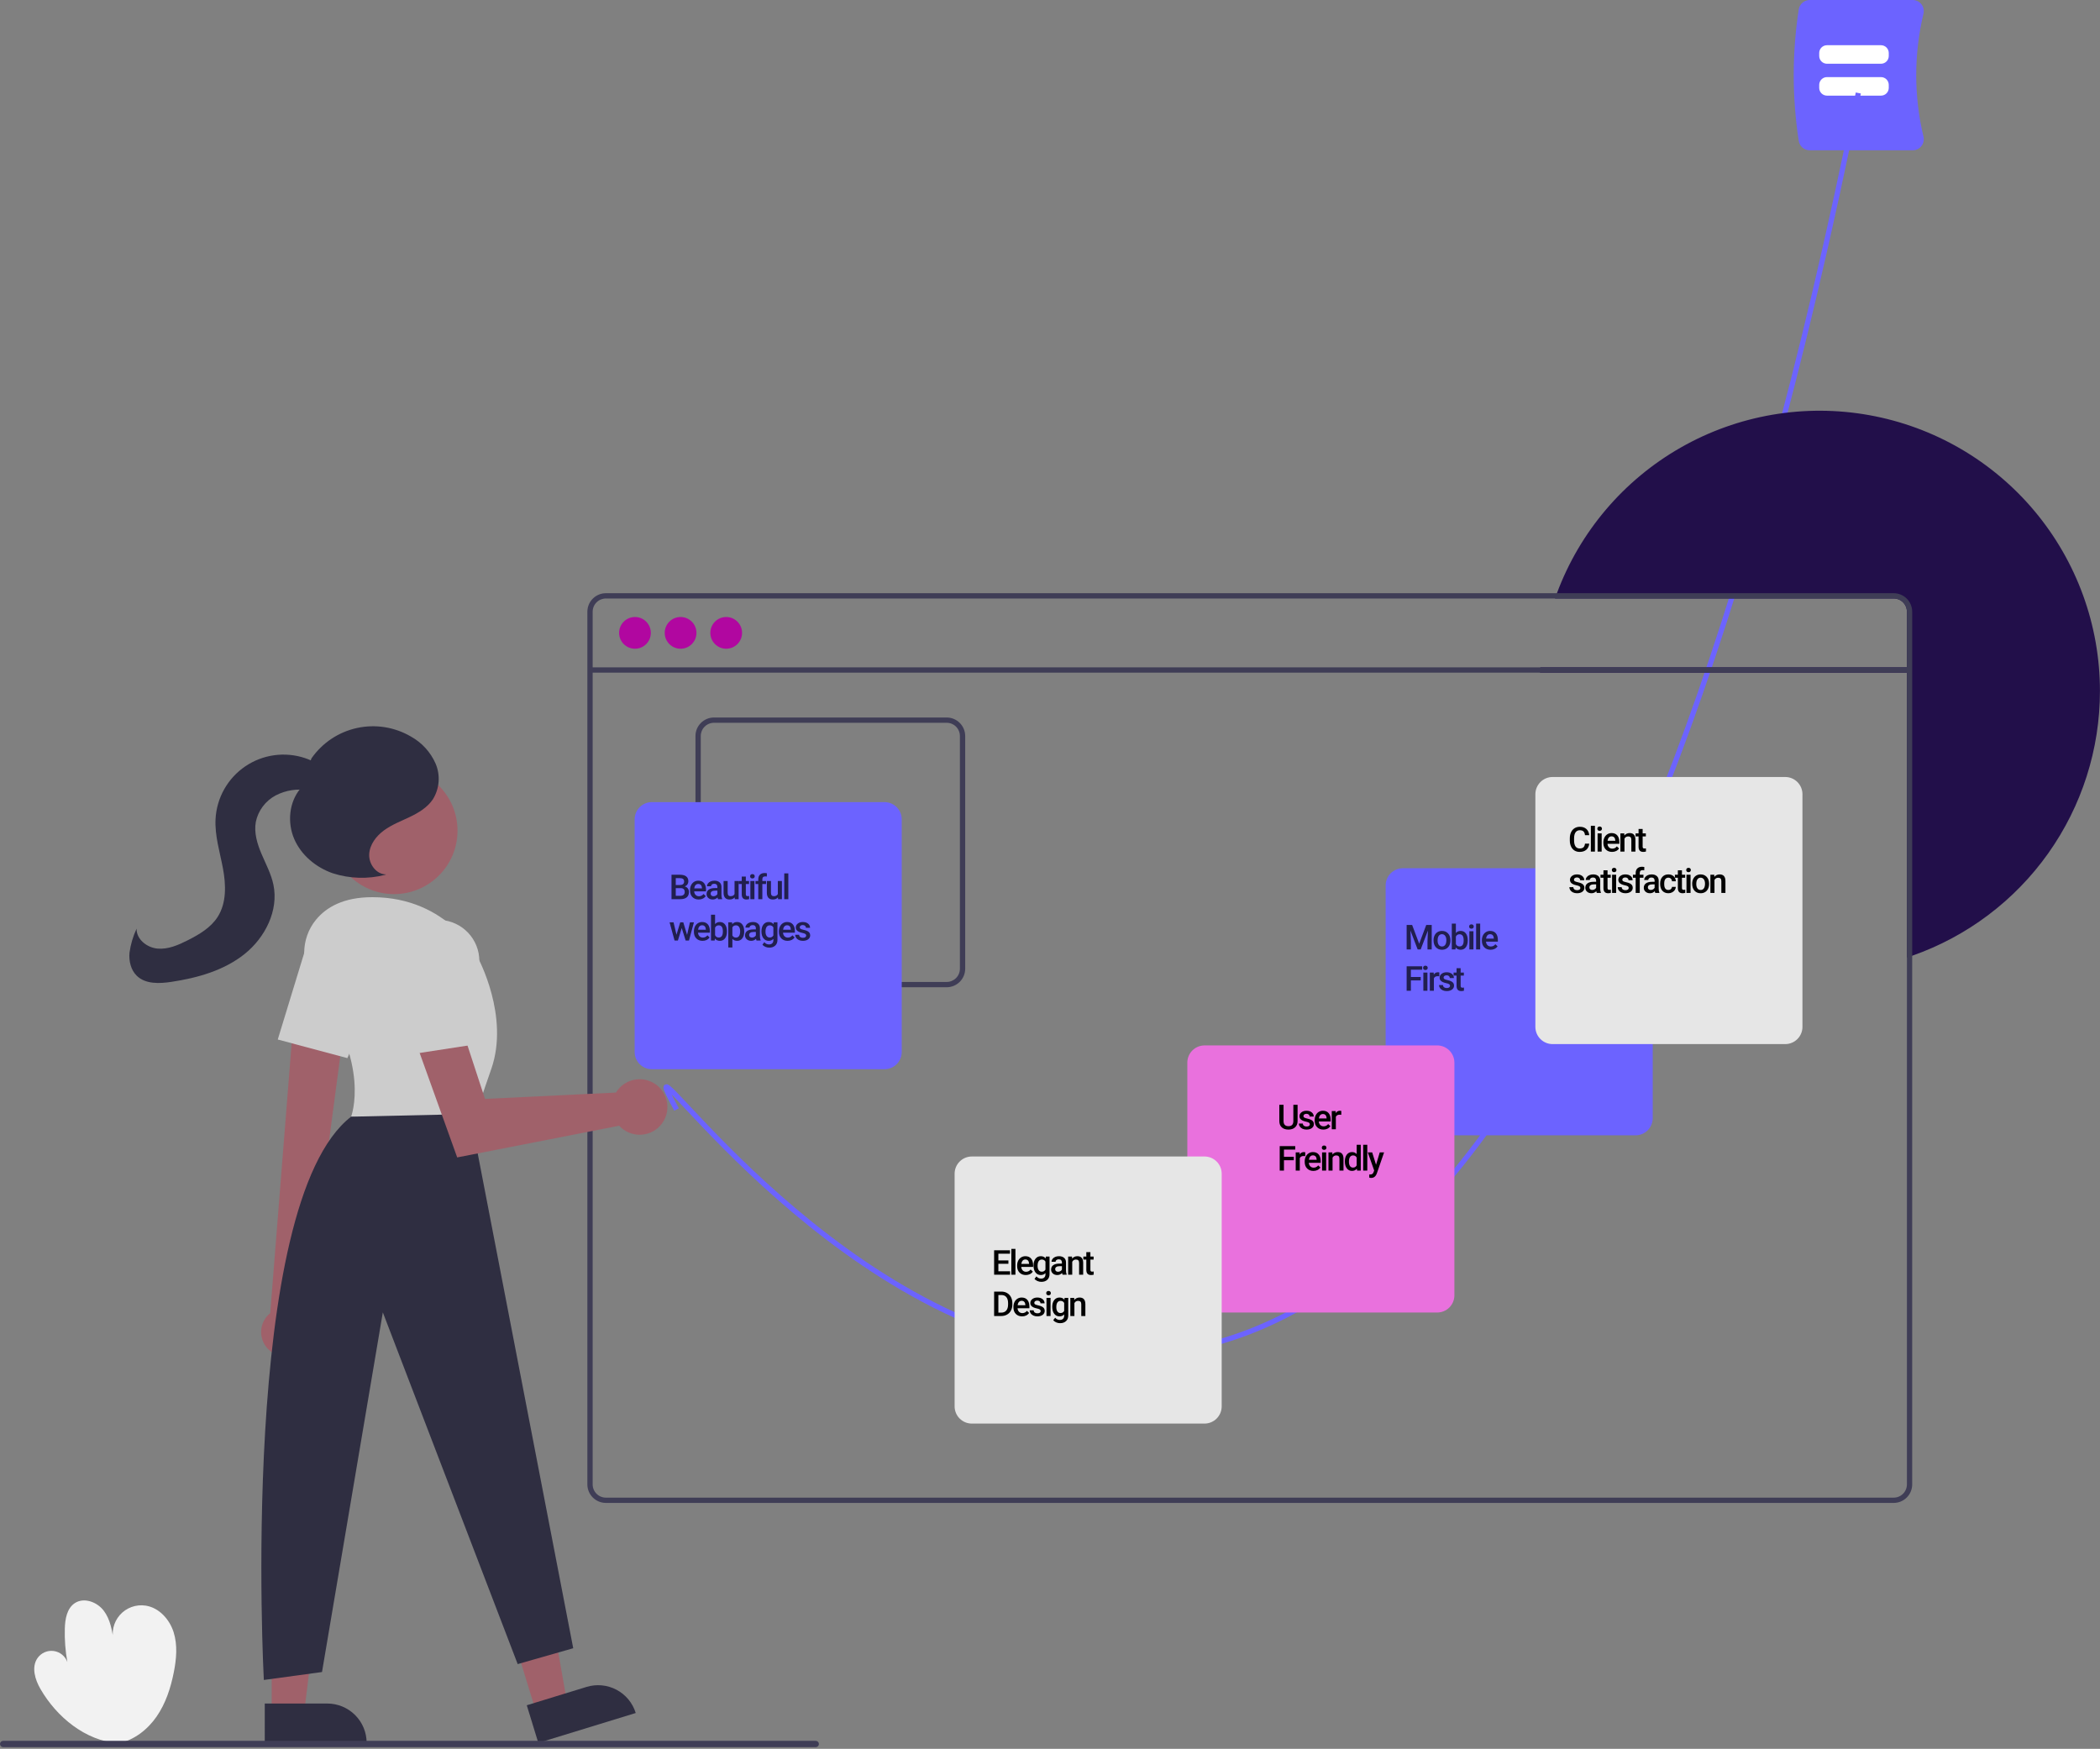 <svg width="813" height="677" viewBox="0 0 813 677" fill="none" xmlns="http://www.w3.org/2000/svg">
<rect x="0" y="0" width="813" height="677" fill="#808080" stroke="none"/>
<path d="M696.379 54.581C693.779 37.689 693.779 20.498 696.379 3.606C696.544 2.6 697.061 1.686 697.836 1.026C698.612 0.366 699.597 0.002 700.616 2.1441e-05H740.489C741.135 -0.002 741.773 0.143 742.354 0.425C742.936 0.707 743.445 1.118 743.844 1.626C744.251 2.142 744.536 2.743 744.676 3.385C744.816 4.027 744.807 4.693 744.651 5.331C740.922 20.953 740.922 37.234 744.651 52.856C744.807 53.494 744.816 54.16 744.676 54.801C744.536 55.444 744.252 56.045 743.844 56.56C743.445 57.069 742.936 57.48 742.354 57.762C741.773 58.043 741.135 58.189 740.489 58.187H700.616C699.597 58.185 698.612 57.821 697.836 57.161C697.061 56.501 696.544 55.586 696.379 54.581V54.581Z" fill="#6C63FF"/>
<path d="M728.219 24.677H707.295C706.5 24.676 705.737 24.359 705.175 23.797C704.612 23.235 704.296 22.472 704.295 21.677V20.505C704.296 19.709 704.612 18.947 705.175 18.384C705.737 17.822 706.5 17.506 707.295 17.505H728.219C729.014 17.506 729.777 17.822 730.339 18.384C730.901 18.947 731.218 19.709 731.219 20.505V21.677C731.218 22.472 730.901 23.235 730.339 23.797C729.777 24.359 729.014 24.676 728.219 24.677Z" fill="white"/>
<path d="M728.219 37.021H707.295C706.5 37.02 705.737 36.704 705.175 36.142C704.612 35.579 704.296 34.817 704.295 34.021V32.849C704.296 32.054 704.612 31.291 705.175 30.729C705.737 30.166 706.5 29.85 707.295 29.849H728.219C729.014 29.85 729.777 30.166 730.339 30.729C730.901 31.291 731.218 32.054 731.219 32.849V34.021C731.218 34.817 730.901 35.579 730.339 36.142C729.777 36.704 729.014 37.02 728.219 37.021Z" fill="white"/>
<path d="M719.429 36C547.929 889.5 217.429 347.5 261.929 429.5" stroke="#6C63FF" stroke-width="2"/>
<g clip-path="url(#clip0)">
<path d="M45.576 674.836C33.034 673.804 21.961 664.73 15.664 653.835C13.552 650.181 12.105 645.388 14.497 641.911C15.181 640.916 16.127 640.129 17.231 639.637C18.334 639.145 19.551 638.967 20.749 639.123C21.947 639.278 23.079 639.762 24.019 640.52C24.96 641.277 25.673 642.28 26.081 643.417C25.31 639.149 24.979 634.812 25.093 630.476C25.189 626.805 25.883 622.654 28.936 620.613C32.477 618.244 37.582 620.125 40.157 623.518C42.733 626.912 43.432 631.326 44.051 635.542C43.546 633.757 43.497 631.875 43.907 630.067C44.318 628.259 45.176 626.583 46.402 625.192C47.628 623.801 49.184 622.739 50.926 622.105C52.668 621.471 54.542 621.283 56.375 621.56C61.562 622.343 65.626 626.834 67.211 631.835C68.797 636.835 68.302 642.257 67.281 647.403C66.085 653.437 64.142 659.422 60.646 664.483C57.15 669.544 51.957 673.624 45.931 674.862L45.576 674.836Z" fill="#F2F2F2"/>
<path d="M812.979 267.517C812.979 290.023 805.984 311.972 792.962 330.328C779.94 348.683 761.535 362.538 740.293 369.974C739.617 370.209 738.932 370.445 738.246 370.66V260.392H596.18C596.221 259.706 596.272 259.02 596.334 258.344H738.246V236.805C738.245 235.447 737.706 234.146 736.746 233.186C735.786 232.226 734.484 231.687 733.127 231.686H602.005C602.241 231 602.487 230.314 602.753 229.638C611.636 205.796 628.613 185.832 650.72 173.235C672.826 160.638 698.656 156.208 723.696 160.72C748.737 165.232 771.396 178.398 787.715 197.919C804.035 217.439 812.977 242.073 812.979 267.517Z" fill="#220F4A"/>
<path d="M733.127 229.638H234.563C232.663 229.641 230.841 230.396 229.498 231.74C228.154 233.083 227.399 234.905 227.396 236.805V574.641C227.399 576.541 228.154 578.362 229.498 579.706C230.841 581.049 232.663 581.805 234.563 581.807H733.127C735.027 581.805 736.849 581.049 738.192 579.706C739.536 578.362 740.291 576.541 740.293 574.641V236.805C740.291 234.905 739.536 233.083 738.192 231.74C736.849 230.396 735.027 229.641 733.127 229.638V229.638ZM738.246 574.641C738.245 575.998 737.706 577.3 736.746 578.26C735.786 579.22 734.485 579.759 733.127 579.76H234.563C233.205 579.759 231.904 579.22 230.944 578.26C229.984 577.3 229.445 575.998 229.444 574.641V236.805C229.445 235.447 229.984 234.146 230.944 233.186C231.904 232.226 233.205 231.686 234.563 231.686H733.127C734.485 231.686 735.786 232.226 736.746 233.186C737.706 234.146 738.245 235.447 738.246 236.805V574.641Z" fill="#3F3D56"/>
<path d="M739.27 258.344H228.42V260.392H739.27V258.344Z" fill="#3F3D56"/>
<path d="M245.824 251.137C249.216 251.137 251.966 248.387 251.966 244.995C251.966 241.602 249.216 238.852 245.824 238.852C242.431 238.852 239.681 241.602 239.681 244.995C239.681 248.387 242.431 251.137 245.824 251.137Z" fill="#B107A0"/>
<path d="M263.484 251.137C266.876 251.137 269.626 248.387 269.626 244.995C269.626 241.602 266.876 238.852 263.484 238.852C260.091 238.852 257.341 241.602 257.341 244.995C257.341 248.387 260.091 251.137 263.484 251.137Z" fill="#B107A0"/>
<path d="M281.143 251.137C284.535 251.137 287.286 248.387 287.286 244.995C287.286 241.602 284.535 238.852 281.143 238.852C277.751 238.852 275.001 241.602 275.001 244.995C275.001 248.387 277.751 251.137 281.143 251.137Z" fill="#B107A0"/>
<path d="M366.501 277.755H276.412C274.512 277.757 272.69 278.512 271.347 279.856C270.003 281.199 269.247 283.021 269.245 284.921V375.01C269.247 376.91 270.003 378.732 271.347 380.075C272.69 381.419 274.512 382.175 276.412 382.177H366.501C368.401 382.175 370.223 381.419 371.566 380.075C372.91 378.732 373.665 376.91 373.667 375.01V284.921C373.665 283.021 372.91 281.199 371.566 279.856C370.223 278.512 368.401 277.757 366.501 277.755V277.755ZM371.62 375.01C371.619 376.368 371.08 377.669 370.12 378.629C369.16 379.589 367.859 380.129 366.501 380.129H276.412C275.054 380.129 273.752 379.589 272.793 378.629C271.833 377.669 271.293 376.368 271.293 375.01V284.921C271.293 283.563 271.833 282.262 272.793 281.302C273.752 280.342 275.054 279.803 276.412 279.802H366.501C367.859 279.803 369.16 280.342 370.12 281.302C371.08 282.262 371.619 283.563 371.62 284.921V375.01Z" fill="#3F3D56"/>
<path d="M633.187 336.108H543.097C541.334 336.111 539.643 336.814 538.396 338.061C537.149 339.308 536.447 340.999 536.443 342.762V432.852C536.447 434.616 537.149 436.307 538.396 437.554C539.643 438.801 541.334 439.503 543.097 439.506H633.187C634.951 439.503 636.642 438.801 637.889 437.554C639.136 436.307 639.838 434.616 639.841 432.852V342.762C639.838 340.999 639.136 339.308 637.889 338.061C636.642 336.814 634.951 336.111 633.187 336.108V336.108Z" fill="#6C63FF"/>
<path d="M546.702 358.074L549.432 365.326L552.155 358.074H554.279V367.535H552.642V364.416L552.804 360.244L550.01 367.535H548.834L546.046 360.251L546.208 364.416V367.535H544.571V358.074H546.702ZM554.982 363.955C554.982 363.266 555.119 362.647 555.391 362.096C555.664 361.542 556.048 361.117 556.542 360.823C557.036 360.524 557.603 360.374 558.244 360.374C559.193 360.374 559.962 360.68 560.551 361.291C561.145 361.901 561.465 362.711 561.513 363.721L561.519 364.091C561.519 364.784 561.385 365.404 561.117 365.95C560.852 366.496 560.471 366.918 559.973 367.217C559.479 367.516 558.907 367.665 558.257 367.665C557.265 367.665 556.47 367.336 555.872 366.678C555.279 366.015 554.982 365.133 554.982 364.033V363.955ZM556.561 364.091C556.561 364.815 556.711 365.382 557.01 365.794C557.309 366.201 557.724 366.405 558.257 366.405C558.79 366.405 559.204 366.197 559.498 365.781C559.797 365.365 559.947 364.756 559.947 363.955C559.947 363.244 559.793 362.681 559.485 362.265C559.182 361.849 558.768 361.641 558.244 361.641C557.729 361.641 557.319 361.847 557.016 362.259C556.713 362.666 556.561 363.277 556.561 364.091ZM568.227 364.091C568.227 365.183 567.982 366.052 567.492 366.697C567.007 367.343 566.338 367.665 565.484 367.665C564.661 367.665 564.02 367.369 563.561 366.775L563.483 367.535H562.053V357.554H563.632V361.18C564.087 360.643 564.7 360.374 565.471 360.374C566.329 360.374 567.003 360.693 567.492 361.329C567.982 361.966 568.227 362.857 568.227 364V364.091ZM566.647 363.955C566.647 363.192 566.513 362.621 566.245 362.239C565.976 361.858 565.586 361.667 565.075 361.667C564.39 361.667 563.909 361.966 563.632 362.564V365.462C563.914 366.073 564.399 366.379 565.088 366.379C565.582 366.379 565.963 366.195 566.232 365.826C566.5 365.458 566.639 364.901 566.647 364.156V363.955ZM570.437 367.535H568.858V360.504H570.437V367.535ZM568.76 358.678C568.76 358.436 568.836 358.234 568.988 358.074C569.144 357.914 569.365 357.833 569.651 357.833C569.936 357.833 570.157 357.914 570.313 358.074C570.469 358.234 570.547 358.436 570.547 358.678C570.547 358.916 570.469 359.116 570.313 359.276C570.157 359.432 569.936 359.51 569.651 359.51C569.365 359.51 569.144 359.432 568.988 359.276C568.836 359.116 568.76 358.916 568.76 358.678ZM573.043 367.535H571.464V357.554H573.043V367.535ZM577.067 367.665C576.066 367.665 575.254 367.351 574.63 366.723C574.01 366.091 573.701 365.25 573.701 364.202V364.007C573.701 363.305 573.835 362.679 574.103 362.129C574.376 361.574 574.758 361.143 575.247 360.836C575.737 360.528 576.283 360.374 576.885 360.374C577.842 360.374 578.581 360.68 579.101 361.291C579.625 361.901 579.887 362.766 579.887 363.883V364.52H575.293C575.34 365.101 575.533 365.56 575.871 365.898C576.213 366.236 576.642 366.405 577.158 366.405C577.881 366.405 578.47 366.112 578.925 365.527L579.777 366.34C579.495 366.76 579.118 367.087 578.646 367.321C578.178 367.551 577.652 367.665 577.067 367.665ZM576.878 361.641C576.445 361.641 576.094 361.793 575.826 362.096C575.561 362.4 575.392 362.822 575.319 363.363H578.327V363.247C578.293 362.718 578.152 362.319 577.905 362.051C577.658 361.778 577.316 361.641 576.878 361.641ZM550.023 379.526H546.215V383.535H544.571V374.074H550.582V375.399H546.215V378.213H550.023V379.526ZM552.617 383.535H551.038V376.504H552.617V383.535ZM550.94 374.678C550.94 374.436 551.016 374.234 551.168 374.074C551.323 373.914 551.544 373.833 551.83 373.833C552.116 373.833 552.337 373.914 552.493 374.074C552.649 374.234 552.727 374.436 552.727 374.678C552.727 374.916 552.649 375.116 552.493 375.276C552.337 375.432 552.116 375.51 551.83 375.51C551.544 375.51 551.323 375.432 551.168 375.276C551.016 375.116 550.94 374.916 550.94 374.678ZM557.225 377.947C557.017 377.912 556.802 377.895 556.581 377.895C555.858 377.895 555.371 378.172 555.119 378.727V383.535H553.54V376.504H555.048L555.087 377.291C555.468 376.68 555.997 376.374 556.672 376.374C556.898 376.374 557.084 376.405 557.231 376.465L557.225 377.947ZM561.365 381.625C561.365 381.343 561.248 381.129 561.014 380.982C560.785 380.834 560.401 380.704 559.864 380.592C559.327 380.479 558.878 380.336 558.519 380.163C557.73 379.782 557.336 379.229 557.336 378.506C557.336 377.899 557.592 377.392 558.103 376.985C558.614 376.578 559.264 376.374 560.052 376.374C560.893 376.374 561.571 376.582 562.086 376.998C562.606 377.414 562.866 377.953 562.866 378.616H561.287C561.287 378.313 561.174 378.062 560.949 377.862C560.724 377.659 560.425 377.557 560.052 377.557C559.706 377.557 559.422 377.637 559.201 377.797C558.984 377.958 558.876 378.172 558.876 378.441C558.876 378.683 558.978 378.872 559.182 379.006C559.385 379.14 559.797 379.277 560.416 379.415C561.036 379.55 561.521 379.712 561.872 379.903C562.227 380.089 562.489 380.314 562.658 380.579C562.832 380.843 562.918 381.164 562.918 381.54C562.918 382.173 562.656 382.686 562.132 383.081C561.608 383.47 560.921 383.665 560.072 383.665C559.496 383.665 558.982 383.561 558.532 383.354C558.081 383.146 557.73 382.86 557.479 382.496C557.228 382.132 557.102 381.74 557.102 381.32H558.636C558.657 381.692 558.798 381.98 559.058 382.184C559.318 382.383 559.662 382.483 560.091 382.483C560.507 382.483 560.824 382.405 561.04 382.249C561.257 382.088 561.365 381.881 561.365 381.625ZM565.479 374.795V376.504H566.721V377.674H565.479V381.599C565.479 381.868 565.531 382.062 565.635 382.184C565.744 382.301 565.934 382.359 566.207 382.359C566.389 382.359 566.573 382.338 566.76 382.294V383.516C566.4 383.616 566.053 383.665 565.72 383.665C564.507 383.665 563.9 382.996 563.9 381.657V377.674H562.744V376.504H563.9V374.795H565.479Z" fill="black" fill-opacity="0.69"/>
<path d="M691.153 300.789H601.064C599.3 300.792 597.609 301.494 596.362 302.742C595.115 303.989 594.413 305.679 594.409 307.443V397.533C594.413 399.297 595.115 400.987 596.362 402.234C597.609 403.482 599.3 404.184 601.064 404.187H691.153C692.917 404.184 694.608 403.482 695.855 402.234C697.102 400.987 697.804 399.297 697.808 397.533V307.443C697.804 305.679 697.102 303.989 695.855 302.742C694.608 301.494 692.917 300.792 691.153 300.789V300.789Z" fill="#E6E6E6"/>
<path d="M615.263 326.577C615.168 327.586 614.795 328.375 614.145 328.942C613.495 329.505 612.631 329.787 611.552 329.787C610.799 329.787 610.134 329.609 609.557 329.254C608.986 328.894 608.544 328.385 608.232 327.727C607.92 327.068 607.757 326.304 607.744 325.433V324.549C607.744 323.657 607.903 322.87 608.219 322.19C608.535 321.51 608.988 320.986 609.577 320.618C610.17 320.249 610.855 320.065 611.63 320.065C612.674 320.065 613.515 320.349 614.152 320.917C614.789 321.484 615.159 322.286 615.263 323.321H613.625C613.547 322.641 613.348 322.151 613.028 321.852C612.711 321.549 612.246 321.397 611.63 321.397C610.916 321.397 610.365 321.66 609.98 322.184C609.599 322.704 609.404 323.468 609.395 324.478V325.316C609.395 326.338 609.577 327.118 609.941 327.655C610.309 328.193 610.846 328.461 611.552 328.461C612.198 328.461 612.683 328.316 613.008 328.026C613.333 327.736 613.539 327.253 613.625 326.577H615.263ZM617.467 329.657H615.888V319.675H617.467V329.657ZM620.073 329.657H618.494V322.626H620.073V329.657ZM618.397 320.8C618.397 320.557 618.473 320.356 618.624 320.195C618.78 320.035 619.001 319.955 619.287 319.955C619.573 319.955 619.794 320.035 619.95 320.195C620.106 320.356 620.184 320.557 620.184 320.8C620.184 321.038 620.106 321.237 619.95 321.397C619.794 321.553 619.573 321.631 619.287 321.631C619.001 321.631 618.78 321.553 618.624 321.397C618.473 321.237 618.397 321.038 618.397 320.8ZM624.097 329.787C623.096 329.787 622.284 329.473 621.66 328.845C621.04 328.212 620.731 327.372 620.731 326.323V326.128C620.731 325.426 620.865 324.8 621.133 324.25C621.406 323.696 621.788 323.265 622.277 322.957C622.767 322.649 623.313 322.496 623.915 322.496C624.872 322.496 625.611 322.801 626.131 323.412C626.655 324.023 626.917 324.887 626.917 326.005V326.642H622.323C622.37 327.222 622.563 327.681 622.901 328.019C623.243 328.357 623.672 328.526 624.188 328.526C624.911 328.526 625.5 328.234 625.955 327.649L626.806 328.461C626.525 328.881 626.148 329.209 625.676 329.442C625.208 329.672 624.682 329.787 624.097 329.787ZM623.908 323.763C623.475 323.763 623.124 323.915 622.855 324.218C622.591 324.521 622.422 324.943 622.349 325.485H625.357V325.368C625.323 324.839 625.182 324.441 624.935 324.172C624.688 323.899 624.346 323.763 623.908 323.763ZM628.815 322.626L628.861 323.438C629.381 322.81 630.063 322.496 630.908 322.496C632.372 322.496 633.117 323.334 633.143 325.011V329.657H631.564V325.102C631.564 324.655 631.467 324.326 631.272 324.114C631.081 323.897 630.767 323.789 630.329 323.789C629.693 323.789 629.218 324.077 628.906 324.653V329.657H627.327V322.626H628.815ZM635.938 320.917V322.626H637.179V323.795H635.938V327.72C635.938 327.989 635.99 328.184 636.094 328.305C636.203 328.422 636.393 328.481 636.666 328.481C636.848 328.481 637.032 328.459 637.218 328.416V329.637C636.859 329.737 636.512 329.787 636.179 329.787C634.966 329.787 634.359 329.118 634.359 327.779V323.795H633.202V322.626H634.359V320.917H635.938ZM611.832 343.746C611.832 343.465 611.715 343.25 611.481 343.103C611.251 342.956 610.868 342.826 610.331 342.713C609.794 342.601 609.345 342.458 608.986 342.284C608.197 341.903 607.803 341.351 607.803 340.627C607.803 340.021 608.058 339.514 608.57 339.107C609.081 338.699 609.731 338.496 610.519 338.496C611.36 338.496 612.038 338.704 612.553 339.12C613.073 339.535 613.333 340.075 613.333 340.738H611.754C611.754 340.434 611.641 340.183 611.416 339.984C611.191 339.78 610.892 339.678 610.519 339.678C610.173 339.678 609.889 339.759 609.668 339.919C609.451 340.079 609.343 340.294 609.343 340.562C609.343 340.805 609.445 340.993 609.648 341.128C609.852 341.262 610.264 341.398 610.883 341.537C611.503 341.671 611.988 341.834 612.339 342.024C612.694 342.211 612.956 342.436 613.125 342.7C613.298 342.964 613.385 343.285 613.385 343.662C613.385 344.294 613.123 344.808 612.599 345.202C612.074 345.592 611.388 345.787 610.539 345.787C609.962 345.787 609.449 345.683 608.999 345.475C608.548 345.267 608.197 344.981 607.946 344.617C607.695 344.253 607.569 343.861 607.569 343.441H609.103C609.124 343.814 609.265 344.102 609.525 344.305C609.785 344.505 610.129 344.604 610.558 344.604C610.974 344.604 611.29 344.526 611.507 344.37C611.724 344.21 611.832 344.002 611.832 343.746ZM618.169 345.657C618.099 345.523 618.039 345.304 617.987 345.001C617.484 345.525 616.869 345.787 616.141 345.787C615.435 345.787 614.859 345.585 614.413 345.183C613.966 344.78 613.743 344.281 613.743 343.688C613.743 342.938 614.02 342.364 614.575 341.966C615.134 341.563 615.931 341.361 616.966 341.361H617.935V340.9C617.935 340.536 617.833 340.246 617.629 340.029C617.426 339.808 617.116 339.698 616.7 339.698C616.34 339.698 616.046 339.789 615.816 339.971C615.587 340.148 615.472 340.376 615.472 340.653H613.893C613.893 340.268 614.02 339.908 614.276 339.574C614.532 339.237 614.878 338.972 615.316 338.782C615.758 338.591 616.249 338.496 616.791 338.496C617.614 338.496 618.27 338.704 618.76 339.12C619.249 339.531 619.501 340.112 619.514 340.861V344.032C619.514 344.665 619.603 345.17 619.78 345.546V345.657H618.169ZM616.434 344.52C616.745 344.52 617.038 344.444 617.311 344.292C617.588 344.141 617.796 343.937 617.935 343.681V342.356H617.083C616.498 342.356 616.059 342.458 615.764 342.661C615.47 342.865 615.322 343.153 615.322 343.525C615.322 343.829 615.422 344.071 615.621 344.253C615.825 344.431 616.096 344.52 616.434 344.52ZM622.348 336.917V338.626H623.589V339.795H622.348V343.72C622.348 343.989 622.4 344.184 622.504 344.305C622.612 344.422 622.803 344.481 623.076 344.481C623.258 344.481 623.442 344.459 623.628 344.416V345.637C623.268 345.737 622.922 345.787 622.588 345.787C621.375 345.787 620.769 345.118 620.769 343.779V339.795H619.612V338.626H620.769V336.917H622.348ZM625.682 345.657H624.103V338.626H625.682V345.657ZM624.006 336.8C624.006 336.557 624.082 336.356 624.233 336.195C624.389 336.035 624.61 335.955 624.896 335.955C625.182 335.955 625.403 336.035 625.559 336.195C625.715 336.356 625.793 336.557 625.793 336.8C625.793 337.038 625.715 337.237 625.559 337.397C625.403 337.553 625.182 337.631 624.896 337.631C624.61 337.631 624.389 337.553 624.233 337.397C624.082 337.237 624.006 337.038 624.006 336.8ZM630.55 343.746C630.55 343.465 630.433 343.25 630.199 343.103C629.97 342.956 629.586 342.826 629.049 342.713C628.512 342.601 628.064 342.458 627.704 342.284C626.916 341.903 626.521 341.351 626.521 340.627C626.521 340.021 626.777 339.514 627.288 339.107C627.799 338.699 628.449 338.496 629.238 338.496C630.078 338.496 630.756 338.704 631.272 339.12C631.792 339.535 632.051 340.075 632.051 340.738H630.472C630.472 340.434 630.36 340.183 630.134 339.984C629.909 339.78 629.61 339.678 629.238 339.678C628.891 339.678 628.607 339.759 628.386 339.919C628.17 340.079 628.061 340.294 628.061 340.562C628.061 340.805 628.163 340.993 628.367 341.128C628.571 341.262 628.982 341.398 629.602 341.537C630.221 341.671 630.706 341.834 631.057 342.024C631.412 342.211 631.675 342.436 631.844 342.7C632.017 342.964 632.103 343.285 632.103 343.662C632.103 344.294 631.841 344.808 631.317 345.202C630.793 345.592 630.106 345.787 629.257 345.787C628.681 345.787 628.168 345.683 627.717 345.475C627.266 345.267 626.916 344.981 626.664 344.617C626.413 344.253 626.287 343.861 626.287 343.441H627.821C627.843 343.814 627.983 344.102 628.243 344.305C628.503 344.505 628.848 344.604 629.277 344.604C629.693 344.604 630.009 344.526 630.225 344.37C630.442 344.21 630.55 344.002 630.55 343.746ZM633.241 345.657V339.795H632.169V338.626H633.241V337.982C633.241 337.203 633.458 336.6 633.891 336.176C634.325 335.751 634.931 335.539 635.711 335.539C635.988 335.539 636.283 335.578 636.595 335.656L636.556 336.891C636.382 336.856 636.181 336.839 635.951 336.839C635.197 336.839 634.821 337.226 634.821 338.002V338.626H636.25V339.795H634.821V345.657H633.241ZM640.806 345.657C640.737 345.523 640.676 345.304 640.624 345.001C640.122 345.525 639.507 345.787 638.779 345.787C638.073 345.787 637.497 345.585 637.05 345.183C636.604 344.78 636.381 344.281 636.381 343.688C636.381 342.938 636.658 342.364 637.213 341.966C637.772 341.563 638.569 341.361 639.604 341.361H640.572V340.9C640.572 340.536 640.471 340.246 640.267 340.029C640.063 339.808 639.754 339.698 639.338 339.698C638.978 339.698 638.684 339.789 638.454 339.971C638.224 340.148 638.11 340.376 638.11 340.653H636.53C636.53 340.268 636.658 339.908 636.914 339.574C637.169 339.237 637.516 338.972 637.954 338.782C638.395 338.591 638.887 338.496 639.429 338.496C640.252 338.496 640.908 338.704 641.398 339.12C641.887 339.531 642.139 340.112 642.152 340.861V344.032C642.152 344.665 642.24 345.17 642.418 345.546V345.657H640.806ZM639.071 344.52C639.383 344.52 639.676 344.444 639.949 344.292C640.226 344.141 640.434 343.937 640.572 343.681V342.356H639.721C639.136 342.356 638.697 342.458 638.402 342.661C638.107 342.865 637.96 343.153 637.96 343.525C637.96 343.829 638.06 344.071 638.259 344.253C638.463 344.431 638.733 344.52 639.071 344.52ZM645.895 344.526C646.29 344.526 646.617 344.411 646.877 344.182C647.137 343.952 647.275 343.668 647.293 343.33H648.781C648.763 343.768 648.627 344.177 648.371 344.559C648.116 344.936 647.769 345.235 647.332 345.455C646.894 345.676 646.422 345.787 645.915 345.787C644.931 345.787 644.152 345.468 643.575 344.832C642.999 344.195 642.711 343.315 642.711 342.193V342.031C642.711 340.961 642.997 340.105 643.569 339.464C644.141 338.818 644.921 338.496 645.908 338.496C646.745 338.496 647.425 338.74 647.949 339.23C648.477 339.715 648.755 340.354 648.781 341.147H647.293C647.275 340.744 647.137 340.413 646.877 340.153C646.621 339.893 646.294 339.763 645.895 339.763C645.384 339.763 644.99 339.949 644.713 340.322C644.435 340.69 644.295 341.251 644.29 342.005V342.258C644.29 343.021 644.427 343.59 644.7 343.967C644.977 344.34 645.376 344.526 645.895 344.526ZM651.153 336.917V338.626H652.395V339.795H651.153V343.72C651.153 343.989 651.205 344.184 651.309 344.305C651.418 344.422 651.608 344.481 651.881 344.481C652.063 344.481 652.247 344.459 652.434 344.416V345.637C652.074 345.737 651.727 345.787 651.394 345.787C650.181 345.787 649.574 345.118 649.574 343.779V339.795H648.418V338.626H649.574V336.917H651.153ZM654.488 345.657H652.909V338.626H654.488V345.657ZM652.811 336.8C652.811 336.557 652.887 336.356 653.039 336.195C653.195 336.035 653.416 335.955 653.702 335.955C653.987 335.955 654.208 336.035 654.364 336.195C654.52 336.356 654.598 336.557 654.598 336.8C654.598 337.038 654.52 337.237 654.364 337.397C654.208 337.553 653.987 337.631 653.702 337.631C653.416 337.631 653.195 337.553 653.039 337.397C652.887 337.237 652.811 337.038 652.811 336.8ZM655.119 342.076C655.119 341.387 655.255 340.768 655.528 340.218C655.801 339.663 656.185 339.239 656.679 338.944C657.172 338.645 657.74 338.496 658.381 338.496C659.33 338.496 660.099 338.801 660.688 339.412C661.282 340.023 661.602 340.833 661.65 341.842L661.656 342.213C661.656 342.906 661.522 343.525 661.253 344.071C660.989 344.617 660.608 345.04 660.11 345.339C659.616 345.637 659.044 345.787 658.394 345.787C657.402 345.787 656.607 345.458 656.009 344.799C655.416 344.136 655.119 343.255 655.119 342.154V342.076ZM656.698 342.213C656.698 342.936 656.848 343.504 657.146 343.915C657.445 344.323 657.861 344.526 658.394 344.526C658.927 344.526 659.341 344.318 659.635 343.902C659.934 343.486 660.084 342.878 660.084 342.076C660.084 341.366 659.93 340.803 659.622 340.387C659.319 339.971 658.905 339.763 658.381 339.763C657.866 339.763 657.456 339.969 657.153 340.38C656.85 340.787 656.698 341.398 656.698 342.213ZM663.659 338.626L663.704 339.438C664.224 338.81 664.906 338.496 665.751 338.496C667.215 338.496 667.961 339.334 667.987 341.011V345.657H666.407V341.102C666.407 340.655 666.31 340.326 666.115 340.114C665.924 339.897 665.61 339.789 665.173 339.789C664.536 339.789 664.061 340.077 663.75 340.653V345.657H662.17V338.626H663.659Z" fill="black"/>
<path d="M556.406 404.699H466.316C464.552 404.703 462.862 405.405 461.615 406.652C460.367 407.899 459.665 409.59 459.662 411.353V501.443C459.665 503.207 460.367 504.897 461.615 506.145C462.862 507.392 464.552 508.094 466.316 508.097H556.406C558.17 508.094 559.86 507.392 561.107 506.145C562.355 504.897 563.057 503.207 563.06 501.443V411.353C563.057 409.59 562.355 407.899 561.107 406.652C559.86 405.405 558.17 404.703 556.406 404.699V404.699Z" fill="#E971DD"/>
<path d="M502.352 427.689V434.012C502.352 435.017 502.029 435.814 501.384 436.403C500.743 436.988 499.887 437.28 498.817 437.28C497.734 437.28 496.874 436.992 496.237 436.416C495.6 435.835 495.282 435.032 495.282 434.005V427.689H496.919V434.018C496.919 434.651 497.08 435.134 497.4 435.467C497.721 435.801 498.193 435.968 498.817 435.968C500.082 435.968 500.714 435.3 500.714 433.966V427.689H502.352ZM507.103 435.24C507.103 434.958 506.986 434.744 506.752 434.596C506.523 434.449 506.139 434.319 505.602 434.207C505.065 434.094 504.616 433.951 504.257 433.778C503.468 433.396 503.074 432.844 503.074 432.121C503.074 431.514 503.33 431.007 503.841 430.6C504.352 430.193 505.002 429.989 505.79 429.989C506.631 429.989 507.309 430.197 507.824 430.613C508.344 431.029 508.604 431.568 508.604 432.231H507.025C507.025 431.928 506.913 431.676 506.687 431.477C506.462 431.274 506.163 431.172 505.79 431.172C505.444 431.172 505.16 431.252 504.939 431.412C504.723 431.573 504.614 431.787 504.614 432.056C504.614 432.298 504.716 432.487 504.92 432.621C505.123 432.755 505.535 432.892 506.154 433.03C506.774 433.165 507.259 433.327 507.61 433.518C507.965 433.704 508.227 433.929 508.396 434.194C508.57 434.458 508.656 434.778 508.656 435.155C508.656 435.788 508.394 436.301 507.87 436.695C507.346 437.085 506.659 437.28 505.81 437.28C505.234 437.28 504.72 437.176 504.27 436.968C503.819 436.76 503.468 436.474 503.217 436.111C502.966 435.747 502.84 435.355 502.84 434.934H504.374C504.395 435.307 504.536 435.595 504.796 435.799C505.056 435.998 505.401 436.098 505.829 436.098C506.245 436.098 506.562 436.02 506.778 435.864C506.995 435.703 507.103 435.495 507.103 435.24ZM512.335 437.28C511.334 437.28 510.522 436.966 509.898 436.338C509.279 435.705 508.969 434.865 508.969 433.817V433.622C508.969 432.92 509.103 432.294 509.372 431.744C509.645 431.189 510.026 430.758 510.516 430.45C511.005 430.143 511.551 429.989 512.153 429.989C513.111 429.989 513.849 430.294 514.369 430.905C514.893 431.516 515.155 432.38 515.155 433.498V434.135H510.561C510.609 434.716 510.801 435.175 511.139 435.513C511.482 435.851 511.911 436.02 512.426 436.02C513.15 436.02 513.739 435.727 514.194 435.142L515.045 435.955C514.763 436.375 514.386 436.702 513.914 436.936C513.446 437.165 512.92 437.28 512.335 437.28ZM512.147 431.256C511.713 431.256 511.363 431.408 511.094 431.711C510.83 432.014 510.661 432.437 510.587 432.978H513.596V432.861C513.561 432.333 513.42 431.934 513.173 431.666C512.926 431.393 512.584 431.256 512.147 431.256ZM519.27 431.562C519.062 431.527 518.847 431.51 518.626 431.51C517.903 431.51 517.415 431.787 517.164 432.341V437.15H515.585V430.119H517.093L517.132 430.905C517.513 430.294 518.041 429.989 518.717 429.989C518.943 429.989 519.129 430.019 519.276 430.08L519.27 431.562ZM500.883 449.141H497.075V453.15H495.431V443.689H501.442V445.014H497.075V447.828H500.883V449.141ZM505.31 447.562C505.102 447.527 504.887 447.51 504.666 447.51C503.943 447.51 503.455 447.787 503.204 448.341V453.15H501.625V446.119H503.133L503.172 446.905C503.553 446.294 504.081 445.989 504.757 445.989C504.982 445.989 505.169 446.019 505.316 446.08L505.31 447.562ZM508.475 453.28C507.474 453.28 506.662 452.966 506.038 452.338C505.419 451.705 505.109 450.865 505.109 449.817V449.622C505.109 448.92 505.243 448.294 505.512 447.744C505.785 447.189 506.166 446.758 506.656 446.45C507.145 446.143 507.691 445.989 508.293 445.989C509.251 445.989 509.989 446.294 510.509 446.905C511.033 447.516 511.295 448.38 511.295 449.498V450.135H506.701C506.749 450.716 506.941 451.175 507.279 451.513C507.622 451.851 508.051 452.02 508.566 452.02C509.29 452.02 509.879 451.727 510.334 451.142L511.185 451.955C510.903 452.375 510.526 452.702 510.054 452.936C509.586 453.165 509.06 453.28 508.475 453.28ZM508.287 447.256C507.853 447.256 507.502 447.408 507.234 447.711C506.97 448.014 506.801 448.437 506.727 448.978H509.736V448.861C509.701 448.333 509.56 447.934 509.313 447.666C509.066 447.393 508.724 447.256 508.287 447.256ZM513.408 453.15H511.829V446.119H513.408V453.15ZM511.732 444.293C511.732 444.05 511.807 443.849 511.959 443.689C512.115 443.528 512.336 443.448 512.622 443.448C512.908 443.448 513.129 443.528 513.285 443.689C513.441 443.849 513.519 444.05 513.519 444.293C513.519 444.531 513.441 444.731 513.285 444.891C513.129 445.047 512.908 445.125 512.622 445.125C512.336 445.125 512.115 445.047 511.959 444.891C511.807 444.731 511.732 444.531 511.732 444.293ZM515.8 446.119L515.846 446.931C516.366 446.303 517.048 445.989 517.893 445.989C519.357 445.989 520.102 446.827 520.128 448.504V453.15H518.549V448.595C518.549 448.149 518.452 447.819 518.257 447.607C518.066 447.391 517.752 447.282 517.314 447.282C516.678 447.282 516.203 447.57 515.891 448.147V453.15H514.312V446.119H515.8ZM520.649 449.583C520.649 448.5 520.9 447.631 521.403 446.977C521.905 446.318 522.579 445.989 523.424 445.989C524.169 445.989 524.771 446.249 525.23 446.769V443.169H526.809V453.15H525.38L525.302 452.422C524.83 452.994 524.199 453.28 523.411 453.28C522.588 453.28 521.92 452.949 521.409 452.286C520.902 451.623 520.649 450.722 520.649 449.583ZM522.228 449.719C522.228 450.434 522.364 450.993 522.637 451.396C522.915 451.794 523.307 451.994 523.814 451.994C524.459 451.994 524.931 451.705 525.23 451.129V448.127C524.94 447.564 524.472 447.282 523.827 447.282C523.315 447.282 522.921 447.486 522.644 447.893C522.367 448.296 522.228 448.905 522.228 449.719ZM529.338 453.15H527.759V443.169H529.338V453.15ZM532.724 450.889L534.154 446.119H535.837L533.043 454.216C532.614 455.399 531.886 455.99 530.859 455.99C530.63 455.99 530.376 455.951 530.099 455.873V454.651L530.398 454.671C530.797 454.671 531.096 454.597 531.295 454.45C531.498 454.307 531.659 454.064 531.776 453.722L532.003 453.118L529.534 446.119H531.236L532.724 450.889Z" fill="black"/>
<path d="M466.316 447.696H376.227C374.463 447.7 372.772 448.402 371.525 449.649C370.278 450.896 369.576 452.587 369.572 454.351V544.44C369.576 546.204 370.278 547.895 371.525 549.142C372.772 550.389 374.463 551.091 376.227 551.095H466.316C468.08 551.091 469.771 550.389 471.018 549.142C472.265 547.895 472.967 546.204 472.971 544.44V454.351C472.967 452.587 472.265 450.896 471.018 449.649C469.771 448.402 468.08 447.7 466.316 447.696V447.696Z" fill="#E6E6E6"/>
<path d="M390.397 489.232H386.511V492.144H391.053V493.456H384.867V483.995H391.008V485.32H386.511V487.933H390.397V489.232ZM393.12 493.456H391.541V483.475H393.12V493.456ZM397.144 493.586C396.143 493.586 395.331 493.272 394.707 492.644C394.087 492.011 393.778 491.171 393.778 490.123V489.928C393.778 489.226 393.912 488.6 394.18 488.05C394.453 487.495 394.835 487.064 395.324 486.756C395.814 486.449 396.36 486.295 396.962 486.295C397.919 486.295 398.658 486.6 399.178 487.211C399.702 487.822 399.964 488.686 399.964 489.804V490.441H395.37C395.417 491.022 395.61 491.481 395.948 491.819C396.29 492.157 396.719 492.326 397.235 492.326C397.958 492.326 398.547 492.033 399.002 491.448L399.854 492.261C399.572 492.681 399.195 493.008 398.723 493.242C398.255 493.471 397.729 493.586 397.144 493.586ZM396.955 487.562C396.522 487.562 396.171 487.714 395.902 488.017C395.638 488.32 395.469 488.743 395.396 489.284H398.404V489.167C398.37 488.639 398.229 488.24 397.982 487.972C397.735 487.699 397.393 487.562 396.955 487.562ZM400.121 489.889C400.121 488.797 400.376 487.926 400.888 487.276C401.403 486.622 402.085 486.295 402.935 486.295C403.736 486.295 404.366 486.574 404.826 487.133L404.897 486.425H406.32V493.242C406.32 494.165 406.032 494.892 405.456 495.425C404.884 495.958 404.111 496.225 403.136 496.225C402.62 496.225 402.116 496.116 401.622 495.9C401.132 495.687 400.76 495.408 400.504 495.061L401.251 494.113C401.737 494.689 402.335 494.977 403.045 494.977C403.569 494.977 403.983 494.834 404.286 494.548C404.589 494.266 404.741 493.851 404.741 493.3V492.826C404.286 493.333 403.68 493.586 402.922 493.586C402.098 493.586 401.425 493.259 400.901 492.605C400.381 491.951 400.121 491.045 400.121 489.889ZM401.693 490.025C401.693 490.731 401.836 491.288 402.122 491.695C402.412 492.098 402.813 492.3 403.324 492.3C403.961 492.3 404.433 492.027 404.741 491.481V488.388C404.442 487.855 403.974 487.588 403.337 487.588C402.818 487.588 402.412 487.794 402.122 488.206C401.836 488.617 401.693 489.224 401.693 490.025ZM411.351 493.456C411.281 493.322 411.221 493.103 411.169 492.8C410.666 493.324 410.051 493.586 409.323 493.586C408.617 493.586 408.041 493.385 407.595 492.982C407.148 492.579 406.925 492.081 406.925 491.487C406.925 490.738 407.203 490.164 407.757 489.765C408.316 489.362 409.113 489.161 410.149 489.161H411.117V488.699C411.117 488.336 411.015 488.045 410.811 487.829C410.608 487.608 410.298 487.497 409.882 487.497C409.523 487.497 409.228 487.588 408.998 487.77C408.769 487.948 408.654 488.175 408.654 488.453H407.075C407.075 488.067 407.203 487.707 407.458 487.374C407.714 487.036 408.06 486.772 408.498 486.581C408.94 486.39 409.432 486.295 409.973 486.295C410.796 486.295 411.453 486.503 411.942 486.919C412.432 487.33 412.683 487.911 412.696 488.66V491.832C412.696 492.464 412.785 492.969 412.962 493.346V493.456H411.351ZM409.616 492.319C409.928 492.319 410.22 492.243 410.493 492.092C410.77 491.94 410.978 491.736 411.117 491.481V490.155H410.265C409.681 490.155 409.241 490.257 408.946 490.461C408.652 490.664 408.504 490.952 408.504 491.325C408.504 491.628 408.604 491.871 408.803 492.053C409.007 492.23 409.278 492.319 409.616 492.319ZM415.017 486.425L415.062 487.237C415.582 486.609 416.264 486.295 417.109 486.295C418.573 486.295 419.319 487.133 419.345 488.81V493.456H417.765V488.901C417.765 488.455 417.668 488.125 417.473 487.913C417.282 487.697 416.968 487.588 416.531 487.588C415.894 487.588 415.419 487.876 415.108 488.453V493.456H413.528V486.425H415.017ZM422.14 484.716V486.425H423.381V487.595H422.14V491.52C422.14 491.788 422.192 491.983 422.296 492.105C422.404 492.222 422.594 492.28 422.867 492.28C423.049 492.28 423.234 492.258 423.42 492.215V493.437C423.06 493.536 422.714 493.586 422.38 493.586C421.167 493.586 420.561 492.917 420.561 491.578V487.595H419.404V486.425H420.561V484.716H422.14ZM384.867 509.456V499.995H387.661C388.497 499.995 389.238 500.181 389.883 500.553C390.533 500.926 391.036 501.455 391.391 502.139C391.746 502.824 391.924 503.608 391.924 504.491V504.966C391.924 505.863 391.744 506.651 391.385 507.331C391.029 508.011 390.52 508.536 389.857 508.904C389.199 509.272 388.443 509.456 387.589 509.456H384.867ZM386.511 501.32V508.144H387.583C388.445 508.144 389.106 507.875 389.565 507.338C390.029 506.796 390.265 506.021 390.273 505.011V504.485C390.273 503.458 390.05 502.674 389.604 502.133C389.158 501.591 388.51 501.32 387.661 501.32H386.511ZM395.707 509.586C394.706 509.586 393.894 509.272 393.27 508.644C392.65 508.011 392.341 507.171 392.341 506.123V505.928C392.341 505.226 392.475 504.6 392.743 504.05C393.016 503.495 393.398 503.064 393.887 502.756C394.377 502.449 394.923 502.295 395.525 502.295C396.482 502.295 397.221 502.6 397.741 503.211C398.265 503.822 398.527 504.686 398.527 505.804V506.441H393.933C393.98 507.022 394.173 507.481 394.511 507.819C394.853 508.157 395.282 508.326 395.798 508.326C396.521 508.326 397.11 508.033 397.565 507.448L398.417 508.261C398.135 508.681 397.758 509.008 397.286 509.242C396.818 509.471 396.292 509.586 395.707 509.586ZM395.518 503.562C395.085 503.562 394.734 503.714 394.466 504.017C394.201 504.32 394.032 504.743 393.959 505.284H396.967V505.167C396.933 504.639 396.792 504.24 396.545 503.972C396.298 503.699 395.956 503.562 395.518 503.562ZM402.901 507.546C402.901 507.264 402.784 507.05 402.55 506.902C402.321 506.755 401.937 506.625 401.4 506.512C400.863 506.4 400.415 506.257 400.055 506.084C399.266 505.702 398.872 505.15 398.872 504.427C398.872 503.82 399.128 503.313 399.639 502.906C400.15 502.499 400.8 502.295 401.589 502.295C402.429 502.295 403.107 502.503 403.623 502.919C404.142 503.335 404.402 503.874 404.402 504.537H402.823C402.823 504.234 402.711 503.982 402.485 503.783C402.26 503.58 401.961 503.478 401.589 503.478C401.242 503.478 400.958 503.558 400.737 503.718C400.521 503.878 400.412 504.093 400.412 504.362C400.412 504.604 400.514 504.793 400.718 504.927C400.921 505.061 401.333 505.198 401.952 505.336C402.572 505.471 403.057 505.633 403.408 505.824C403.763 506.01 404.025 506.235 404.194 506.5C404.368 506.764 404.454 507.084 404.454 507.461C404.454 508.094 404.192 508.607 403.668 509.001C403.144 509.391 402.457 509.586 401.608 509.586C401.032 509.586 400.519 509.482 400.068 509.274C399.617 509.066 399.266 508.78 399.015 508.417C398.764 508.053 398.638 507.661 398.638 507.24H400.172C400.194 507.613 400.334 507.901 400.594 508.105C400.854 508.304 401.199 508.404 401.628 508.404C402.043 508.404 402.36 508.326 402.576 508.17C402.793 508.009 402.901 507.801 402.901 507.546ZM406.717 509.456H405.137V502.425H406.717V509.456ZM405.04 500.599C405.04 500.356 405.116 500.155 405.267 499.995C405.423 499.834 405.644 499.754 405.93 499.754C406.216 499.754 406.437 499.834 406.593 499.995C406.749 500.155 406.827 500.356 406.827 500.599C406.827 500.837 406.749 501.037 406.593 501.197C406.437 501.353 406.216 501.431 405.93 501.431C405.644 501.431 405.423 501.353 405.267 501.197C405.116 501.037 405.04 500.837 405.04 500.599ZM407.367 505.889C407.367 504.797 407.623 503.926 408.134 503.276C408.65 502.622 409.332 502.295 410.181 502.295C410.982 502.295 411.613 502.574 412.072 503.133L412.144 502.425H413.567V509.242C413.567 510.165 413.279 510.892 412.702 511.425C412.131 511.958 411.357 512.225 410.382 512.225C409.867 512.225 409.362 512.116 408.868 511.9C408.379 511.687 408.006 511.408 407.751 511.061L408.498 510.113C408.983 510.689 409.581 510.977 410.291 510.977C410.816 510.977 411.229 510.834 411.533 510.548C411.836 510.266 411.988 509.851 411.988 509.3V508.826C411.533 509.333 410.926 509.586 410.168 509.586C409.345 509.586 408.671 509.259 408.147 508.605C407.627 507.951 407.367 507.045 407.367 505.889ZM408.94 506.025C408.94 506.731 409.083 507.288 409.369 507.695C409.659 508.098 410.06 508.3 410.571 508.3C411.208 508.3 411.68 508.027 411.988 507.481V504.388C411.689 503.855 411.221 503.588 410.584 503.588C410.064 503.588 409.659 503.794 409.369 504.206C409.083 504.617 408.94 505.224 408.94 506.025ZM415.861 502.425L415.907 503.237C416.427 502.609 417.109 502.295 417.954 502.295C419.418 502.295 420.163 503.133 420.189 504.81V509.456H418.61V504.901C418.61 504.455 418.513 504.125 418.318 503.913C418.127 503.697 417.813 503.588 417.376 503.588C416.739 503.588 416.264 503.876 415.952 504.453V509.456H414.373V502.425H415.861Z" fill="black"/>
<path d="M342.443 413.913H252.354C250.589 413.911 248.898 413.209 247.65 411.962C246.403 410.714 245.701 409.023 245.699 407.258V317.169C245.701 315.405 246.403 313.713 247.65 312.466C248.898 311.218 250.589 310.516 252.354 310.514H342.443C344.207 310.516 345.899 311.218 347.146 312.466C348.394 313.713 349.096 315.405 349.098 317.169V407.258C349.096 409.023 348.394 410.714 347.146 411.962C345.899 413.209 344.207 413.911 342.443 413.913Z" fill="#6C63FF"/>
<path d="M207.56 662.773L219.559 659.091L211.066 611.059L193.357 616.493L207.56 662.773Z" fill="#A0616A"/>
<path d="M246.119 663.131L208.409 674.704L203.937 660.134L227.077 653.033C228.991 652.446 231.001 652.241 232.993 652.431C234.986 652.62 236.921 653.201 238.689 654.138C240.458 655.076 242.024 656.353 243.298 657.896C244.573 659.439 245.531 661.218 246.119 663.131V663.131V663.131Z" fill="#2F2E41"/>
<path d="M105.188 663.05L117.739 663.049L123.709 614.638L105.186 614.639L105.188 663.05Z" fill="#A0616A"/>
<path d="M141.944 674.702L102.499 674.704L102.498 659.464L126.703 659.462C128.705 659.462 130.687 659.857 132.536 660.622C134.385 661.388 136.065 662.511 137.48 663.926C138.895 665.341 140.018 667.021 140.784 668.87C141.55 670.719 141.944 672.701 141.944 674.702L141.944 674.702Z" fill="#2F2E41"/>
<path d="M104.287 522.717C103.256 521.813 102.436 520.694 101.884 519.439C101.332 518.183 101.062 516.822 101.093 515.451C101.124 514.081 101.455 512.733 102.064 511.504C102.672 510.275 103.542 509.194 104.613 508.338L114.344 385.801L134.134 390.745L118.289 510.277C119.608 512.171 120.187 514.484 119.915 516.776C119.643 519.069 118.539 521.182 116.814 522.716C115.088 524.249 112.859 525.096 110.551 525.097C108.242 525.097 106.013 524.25 104.287 522.717V522.717Z" fill="#A0616A"/>
<path d="M122.054 382.032C116.38 374.243 116.205 363.515 122.317 356.065C126.305 351.203 132.977 347.313 144.115 347.313C173.804 347.313 185.065 370.859 185.065 370.859C185.065 370.859 197.35 393.381 190.184 413.856C183.017 434.331 183.017 436.379 183.017 436.379L135.925 432.284C135.925 432.284 143.87 411.981 122.054 382.032Z" fill="#CCCCCC"/>
<path d="M107.532 402.413L117.677 369.223C118.356 367 119.515 364.954 121.073 363.229C122.63 361.504 124.547 360.142 126.688 359.239C128.83 358.336 131.143 357.915 133.466 358.004C135.788 358.094 138.062 358.693 140.128 359.758V359.758C143.711 361.614 146.455 364.763 147.802 368.567C149.15 372.371 149 376.545 147.384 380.243L134.486 409.616L107.532 402.413Z" fill="#CCCCCC"/>
<path d="M181.994 431.26L221.92 638.057L200.421 644.199L148.21 508.041L124.664 647.271L102.141 650.342C102.141 650.342 92.262 466.124 135.925 432.284L181.994 431.26Z" fill="#2F2E41"/>
<path d="M239.458 421.568C239.093 422.002 238.764 422.463 238.472 422.949L187.761 425.408L177.996 395.597L161.041 403.655L176.999 448.056L239.716 435.791C241.189 437.4 243.118 438.522 245.245 439.008C247.372 439.494 249.597 439.322 251.623 438.513C253.65 437.704 255.382 436.297 256.589 434.479C257.796 432.662 258.422 430.52 258.382 428.339C258.343 426.157 257.64 424.039 256.368 422.267C255.095 420.494 253.313 419.151 251.259 418.416C249.204 417.681 246.975 417.589 244.867 418.152C242.759 418.715 240.872 419.906 239.458 421.568V421.568Z" fill="#A0616A"/>
<path d="M152.561 346.122C166.126 346.122 177.122 335.126 177.122 321.561C177.122 307.996 166.126 297 152.561 297C138.996 297 128 307.996 128 321.561C128 335.126 138.996 346.122 152.561 346.122Z" fill="#A0616A"/>
<path d="M153.946 373.832C153.674 371.524 153.913 369.185 154.645 366.979C155.377 364.773 156.585 362.755 158.183 361.068C159.78 359.38 161.729 358.064 163.892 357.212C166.054 356.361 168.377 355.995 170.697 356.14V356.14C174.724 356.398 178.502 358.179 181.265 361.12C184.029 364.061 185.57 367.943 185.577 371.979V404.058L158.001 408.301L153.946 373.832Z" fill="#CCCCCC"/>
<path d="M149.447 338.503C145.673 338.486 142.762 334.513 142.931 330.743C143.1 326.973 145.633 323.656 148.683 321.434C151.734 319.212 155.312 317.859 158.714 316.226C162.116 314.592 165.489 312.555 167.589 309.42C168.858 307.367 169.616 305.041 169.798 302.635C169.98 300.229 169.582 297.814 168.637 295.595C166.682 291.155 163.326 287.478 159.082 285.128C152.778 281.438 145.315 280.258 138.18 281.823C131.045 283.388 124.762 287.584 120.582 293.574L116.274 305.304C111.884 310.582 111.188 318.421 113.886 324.734C116.585 331.047 122.33 335.797 128.814 338.055C135.392 340.168 142.433 340.38 149.126 338.664" fill="#2F2E41"/>
<path d="M126.467 299.436C124.616 296.468 121.406 294.58 118.087 293.473C114.243 292.189 110.154 291.81 106.139 292.366C102.125 292.921 98.292 294.395 94.941 296.674C91.589 298.953 88.808 301.975 86.816 305.504C84.823 309.033 83.672 312.975 83.451 317.022C83.1 323.486 85.124 329.807 86.313 336.171C87.503 342.535 87.739 349.563 84.23 355.004C81.558 359.148 77.101 361.757 72.702 363.985C69.036 365.841 65.07 367.584 60.977 367.214C56.884 366.844 52.77 363.602 52.879 359.494C51.509 362.439 50.584 365.572 50.134 368.79C49.846 372.021 50.642 375.507 52.976 377.76C56.367 381.034 61.741 380.795 66.403 380.088C76.494 378.558 86.712 375.691 94.684 369.318C102.656 362.945 107.947 352.452 105.847 342.464C104.97 338.292 102.909 334.483 101.244 330.558C99.578 326.633 98.278 322.34 99.043 318.146C99.496 315.985 100.417 313.95 101.743 312.184C103.068 310.419 104.765 308.966 106.713 307.927C110.654 305.878 115.163 305.195 119.533 305.983C122.399 306.453 125.977 307.184 127.676 304.829C128.127 304.083 128.357 303.225 128.34 302.354C128.323 301.483 128.06 300.634 127.581 299.906C126.6 298.467 125.351 297.229 123.903 296.262" fill="#2F2E41"/>
<path d="M315.81 676.345H1.219C1.059 676.346 0.9 676.314 0.751 676.253C0.603 676.192 0.468 676.103 0.355 675.989C0.241 675.876 0.151 675.742 0.09 675.593C0.028 675.445 -0.004 675.286 -0.004 675.126C-0.004 674.966 0.028 674.807 0.09 674.659C0.151 674.511 0.241 674.376 0.355 674.263C0.468 674.15 0.603 674.06 0.751 673.999C0.9 673.938 1.059 673.907 1.219 673.907H315.81C315.97 673.907 316.129 673.938 316.278 673.999C316.426 674.06 316.561 674.15 316.674 674.263C316.788 674.376 316.878 674.511 316.939 674.659C317.001 674.807 317.032 674.966 317.032 675.126C317.032 675.286 317.001 675.445 316.939 675.593C316.878 675.742 316.788 675.876 316.674 675.989C316.561 676.103 316.426 676.192 316.278 676.253C316.129 676.314 315.97 676.346 315.81 676.345V676.345Z" fill="#3F3D56"/>
<path d="M259.97 348.084V338.623H263.212C264.282 338.623 265.097 338.837 265.656 339.266C266.215 339.695 266.494 340.334 266.494 341.183C266.494 341.616 266.377 342.006 266.143 342.353C265.909 342.699 265.567 342.968 265.116 343.159C265.628 343.297 266.022 343.559 266.299 343.945C266.581 344.326 266.722 344.785 266.722 345.322C266.722 346.211 266.436 346.893 265.864 347.369C265.296 347.846 264.482 348.084 263.42 348.084H259.97ZM261.614 343.815V346.772H263.44C263.955 346.772 264.358 346.644 264.649 346.388C264.939 346.133 265.084 345.777 265.084 345.322C265.084 344.339 264.581 343.837 263.576 343.815H261.614ZM261.614 342.606H263.225C263.737 342.606 264.135 342.491 264.421 342.262C264.711 342.028 264.856 341.699 264.856 341.274C264.856 340.806 264.722 340.468 264.454 340.26C264.189 340.052 263.776 339.948 263.212 339.948H261.614V342.606ZM270.511 348.214C269.51 348.214 268.698 347.9 268.074 347.272C267.454 346.639 267.145 345.799 267.145 344.751V344.556C267.145 343.854 267.279 343.228 267.548 342.678C267.821 342.123 268.202 341.692 268.691 341.384C269.181 341.077 269.727 340.923 270.329 340.923C271.286 340.923 272.025 341.228 272.545 341.839C273.069 342.45 273.331 343.314 273.331 344.432V345.069H268.737C268.784 345.65 268.977 346.109 269.315 346.447C269.657 346.785 270.086 346.954 270.602 346.954C271.325 346.954 271.915 346.661 272.369 346.076L273.221 346.889C272.939 347.309 272.562 347.636 272.09 347.87C271.622 348.099 271.096 348.214 270.511 348.214ZM270.322 342.19C269.889 342.19 269.538 342.342 269.27 342.645C269.005 342.948 268.836 343.371 268.763 343.912H271.772V343.795C271.737 343.267 271.596 342.868 271.349 342.6C271.102 342.327 270.76 342.19 270.322 342.19ZM277.965 348.084C277.896 347.95 277.835 347.731 277.783 347.428C277.281 347.952 276.666 348.214 275.938 348.214C275.232 348.214 274.655 348.013 274.209 347.61C273.763 347.207 273.54 346.709 273.54 346.115C273.54 345.366 273.817 344.792 274.372 344.393C274.931 343.99 275.728 343.789 276.763 343.789H277.731V343.327C277.731 342.964 277.63 342.673 277.426 342.457C277.222 342.236 276.913 342.125 276.497 342.125C276.137 342.125 275.842 342.216 275.613 342.398C275.383 342.576 275.268 342.803 275.268 343.081H273.689C273.689 342.695 273.817 342.335 274.073 342.002C274.328 341.664 274.675 341.4 275.113 341.209C275.554 341.018 276.046 340.923 276.588 340.923C277.411 340.923 278.067 341.131 278.557 341.547C279.046 341.958 279.297 342.539 279.31 343.288V346.46C279.31 347.092 279.399 347.597 279.577 347.974V348.084H277.965ZM276.23 346.947C276.542 346.947 276.835 346.871 277.108 346.72C277.385 346.568 277.593 346.364 277.731 346.109V344.783H276.88C276.295 344.783 275.855 344.885 275.561 345.089C275.266 345.292 275.119 345.58 275.119 345.953C275.119 346.256 275.219 346.499 275.418 346.681C275.622 346.858 275.892 346.947 276.23 346.947ZM284.425 347.395C283.962 347.941 283.303 348.214 282.45 348.214C281.687 348.214 281.109 347.991 280.715 347.545C280.325 347.099 280.13 346.453 280.13 345.608V341.053H281.709V345.589C281.709 346.481 282.08 346.928 282.82 346.928C283.587 346.928 284.105 346.652 284.373 346.102V341.053H285.953V348.084H284.464L284.425 347.395ZM288.741 339.344V341.053H289.982V342.223H288.741V346.148C288.741 346.416 288.793 346.611 288.897 346.733C289.005 346.85 289.196 346.908 289.469 346.908C289.651 346.908 289.835 346.886 290.021 346.843V348.065C289.662 348.164 289.315 348.214 288.982 348.214C287.769 348.214 287.162 347.545 287.162 346.206V342.223H286.005V341.053H287.162V339.344H288.741ZM292.076 348.084H290.497V341.053H292.076V348.084ZM290.399 339.227C290.399 338.984 290.475 338.783 290.626 338.623C290.782 338.462 291.003 338.382 291.289 338.382C291.575 338.382 291.796 338.462 291.952 338.623C292.108 338.783 292.186 338.984 292.186 339.227C292.186 339.465 292.108 339.665 291.952 339.825C291.796 339.981 291.575 340.059 291.289 340.059C291.003 340.059 290.782 339.981 290.626 339.825C290.475 339.665 290.399 339.465 290.399 339.227ZM293.558 348.084V342.223H292.486V341.053H293.558V340.41C293.558 339.63 293.775 339.028 294.208 338.603C294.641 338.179 295.248 337.966 296.027 337.966C296.305 337.966 296.599 338.005 296.911 338.083L296.872 339.318C296.699 339.283 296.497 339.266 296.268 339.266C295.514 339.266 295.137 339.654 295.137 340.429V341.053H296.567V342.223H295.137V348.084H293.558ZM301.181 347.395C300.718 347.941 300.059 348.214 299.206 348.214C298.443 348.214 297.865 347.991 297.471 347.545C297.081 347.099 296.886 346.453 296.886 345.608V341.053H298.465V345.589C298.465 346.481 298.836 346.928 299.576 346.928C300.343 346.928 300.861 346.652 301.129 346.102V341.053H302.709V348.084H301.22L301.181 347.395ZM305.198 348.084H303.619V338.103H305.198V348.084ZM265.994 361.907L267.111 357.053H268.652L266.735 364.084H265.435L263.927 359.256L262.446 364.084H261.146L259.222 357.053H260.762L261.9 361.855L263.342 357.053H264.532L265.994 361.907ZM272.005 364.214C271.005 364.214 270.192 363.9 269.569 363.272C268.949 362.639 268.639 361.799 268.639 360.751V360.556C268.639 359.854 268.774 359.228 269.042 358.678C269.315 358.123 269.696 357.692 270.186 357.384C270.675 357.077 271.221 356.923 271.824 356.923C272.781 356.923 273.52 357.228 274.039 357.839C274.564 358.45 274.826 359.314 274.826 360.432V361.069H270.231C270.279 361.65 270.472 362.109 270.81 362.447C271.152 362.785 271.581 362.954 272.096 362.954C272.82 362.954 273.409 362.661 273.864 362.076L274.715 362.889C274.434 363.309 274.057 363.636 273.585 363.87C273.117 364.099 272.59 364.214 272.005 364.214ZM271.817 358.19C271.384 358.19 271.033 358.342 270.764 358.645C270.5 358.948 270.331 359.371 270.257 359.912H273.266V359.795C273.232 359.267 273.091 358.868 272.844 358.6C272.597 358.327 272.255 358.19 271.817 358.19ZM281.429 360.64C281.429 361.732 281.184 362.6 280.695 363.246C280.209 363.892 279.54 364.214 278.687 364.214C277.863 364.214 277.222 363.917 276.763 363.324L276.685 364.084H275.255V354.103H276.835V357.729C277.289 357.192 277.902 356.923 278.674 356.923C279.531 356.923 280.205 357.241 280.695 357.878C281.184 358.515 281.429 359.405 281.429 360.549V360.64ZM279.85 360.504C279.85 359.741 279.716 359.169 279.447 358.788C279.178 358.407 278.788 358.216 278.277 358.216C277.593 358.216 277.112 358.515 276.835 359.113V362.011C277.116 362.622 277.601 362.928 278.29 362.928C278.784 362.928 279.165 362.743 279.434 362.375C279.703 362.007 279.841 361.45 279.85 360.705V360.504ZM288.117 360.64C288.117 361.728 287.87 362.596 287.376 363.246C286.882 363.892 286.219 364.214 285.387 364.214C284.616 364.214 283.999 363.961 283.535 363.454V366.788H281.956V357.053H283.412L283.477 357.768C283.94 357.205 284.571 356.923 285.368 356.923C286.226 356.923 286.897 357.244 287.382 357.885C287.872 358.522 288.117 359.408 288.117 360.543V360.64ZM286.544 360.504C286.544 359.802 286.403 359.245 286.122 358.834C285.844 358.422 285.446 358.216 284.926 358.216C284.28 358.216 283.817 358.483 283.535 359.016V362.135C283.821 362.681 284.289 362.954 284.939 362.954C285.441 362.954 285.833 362.752 286.115 362.349C286.401 361.942 286.544 361.327 286.544 360.504ZM292.861 364.084C292.792 363.95 292.731 363.731 292.679 363.428C292.177 363.952 291.561 364.214 290.834 364.214C290.128 364.214 289.551 364.013 289.105 363.61C288.659 363.207 288.436 362.709 288.436 362.115C288.436 361.366 288.713 360.792 289.268 360.393C289.826 359.99 290.624 359.789 291.659 359.789H292.627V359.327C292.627 358.964 292.525 358.673 292.322 358.457C292.118 358.236 291.808 358.125 291.393 358.125C291.033 358.125 290.738 358.216 290.509 358.398C290.279 358.576 290.164 358.803 290.164 359.081H288.585C288.585 358.695 288.713 358.335 288.969 358.002C289.224 357.664 289.571 357.4 290.008 357.209C290.45 357.018 290.942 356.923 291.484 356.923C292.307 356.923 292.963 357.131 293.453 357.547C293.942 357.958 294.193 358.539 294.206 359.288V362.46C294.206 363.092 294.295 363.597 294.473 363.974V364.084H292.861ZM291.126 362.947C291.438 362.947 291.73 362.871 292.003 362.72C292.281 362.568 292.489 362.364 292.627 362.109V360.783H291.776C291.191 360.783 290.751 360.885 290.457 361.089C290.162 361.292 290.015 361.58 290.015 361.953C290.015 362.256 290.115 362.499 290.314 362.681C290.517 362.858 290.788 362.947 291.126 362.947ZM294.785 360.517C294.785 359.425 295.041 358.554 295.552 357.904C296.068 357.25 296.75 356.923 297.599 356.923C298.401 356.923 299.031 357.202 299.49 357.761L299.562 357.053H300.985V363.87C300.985 364.793 300.697 365.52 300.121 366.053C299.549 366.586 298.775 366.853 297.801 366.853C297.285 366.853 296.78 366.744 296.287 366.528C295.797 366.315 295.424 366.036 295.169 365.689L295.916 364.741C296.401 365.317 296.999 365.605 297.71 365.605C298.234 365.605 298.648 365.462 298.951 365.176C299.254 364.894 299.406 364.479 299.406 363.928V363.454C298.951 363.961 298.344 364.214 297.586 364.214C296.763 364.214 296.089 363.887 295.565 363.233C295.045 362.579 294.785 361.673 294.785 360.517ZM296.358 360.653C296.358 361.359 296.501 361.916 296.787 362.323C297.077 362.726 297.478 362.928 297.989 362.928C298.626 362.928 299.098 362.655 299.406 362.109V359.016C299.107 358.483 298.639 358.216 298.002 358.216C297.482 358.216 297.077 358.422 296.787 358.834C296.501 359.245 296.358 359.852 296.358 360.653ZM304.911 364.214C303.91 364.214 303.098 363.9 302.474 363.272C301.854 362.639 301.545 361.799 301.545 360.751V360.556C301.545 359.854 301.679 359.228 301.947 358.678C302.22 358.123 302.602 357.692 303.091 357.384C303.581 357.077 304.127 356.923 304.729 356.923C305.686 356.923 306.425 357.228 306.945 357.839C307.469 358.45 307.731 359.314 307.731 360.432V361.069H303.137C303.184 361.65 303.377 362.109 303.715 362.447C304.057 362.785 304.486 362.954 305.002 362.954C305.725 362.954 306.314 362.661 306.769 362.076L307.621 362.889C307.339 363.309 306.962 363.636 306.49 363.87C306.022 364.099 305.496 364.214 304.911 364.214ZM304.722 358.19C304.289 358.19 303.938 358.342 303.67 358.645C303.405 358.948 303.236 359.371 303.163 359.912H306.171V359.795C306.137 359.267 305.996 358.868 305.749 358.6C305.502 358.327 305.16 358.19 304.722 358.19ZM312.105 362.174C312.105 361.892 311.988 361.678 311.754 361.53C311.525 361.383 311.141 361.253 310.604 361.141C310.067 361.028 309.619 360.885 309.259 360.712C308.47 360.33 308.076 359.778 308.076 359.055C308.076 358.448 308.332 357.941 308.843 357.534C309.354 357.127 310.004 356.923 310.793 356.923C311.633 356.923 312.311 357.131 312.827 357.547C313.346 357.963 313.606 358.502 313.606 359.165H312.027C312.027 358.862 311.915 358.61 311.689 358.411C311.464 358.208 311.165 358.106 310.793 358.106C310.446 358.106 310.162 358.186 309.941 358.346C309.725 358.507 309.616 358.721 309.616 358.99C309.616 359.232 309.718 359.421 309.922 359.555C310.125 359.689 310.537 359.826 311.156 359.964C311.776 360.099 312.261 360.261 312.612 360.452C312.967 360.638 313.229 360.863 313.398 361.128C313.572 361.392 313.658 361.712 313.658 362.089C313.658 362.722 313.396 363.235 312.872 363.629C312.348 364.019 311.661 364.214 310.812 364.214C310.236 364.214 309.722 364.11 309.272 363.902C308.821 363.694 308.47 363.408 308.219 363.045C307.968 362.681 307.842 362.289 307.842 361.868H309.376C309.398 362.241 309.538 362.529 309.798 362.733C310.058 362.932 310.403 363.032 310.832 363.032C311.247 363.032 311.564 362.954 311.78 362.798C311.997 362.637 312.105 362.429 312.105 362.174Z" fill="black" fill-opacity="0.69"/>
</g>
<defs>
<clipPath id="clip0">
<rect width="812.979" height="517.345" fill="white" transform="translate(0 159)"/>
</clipPath>
</defs>
</svg>
